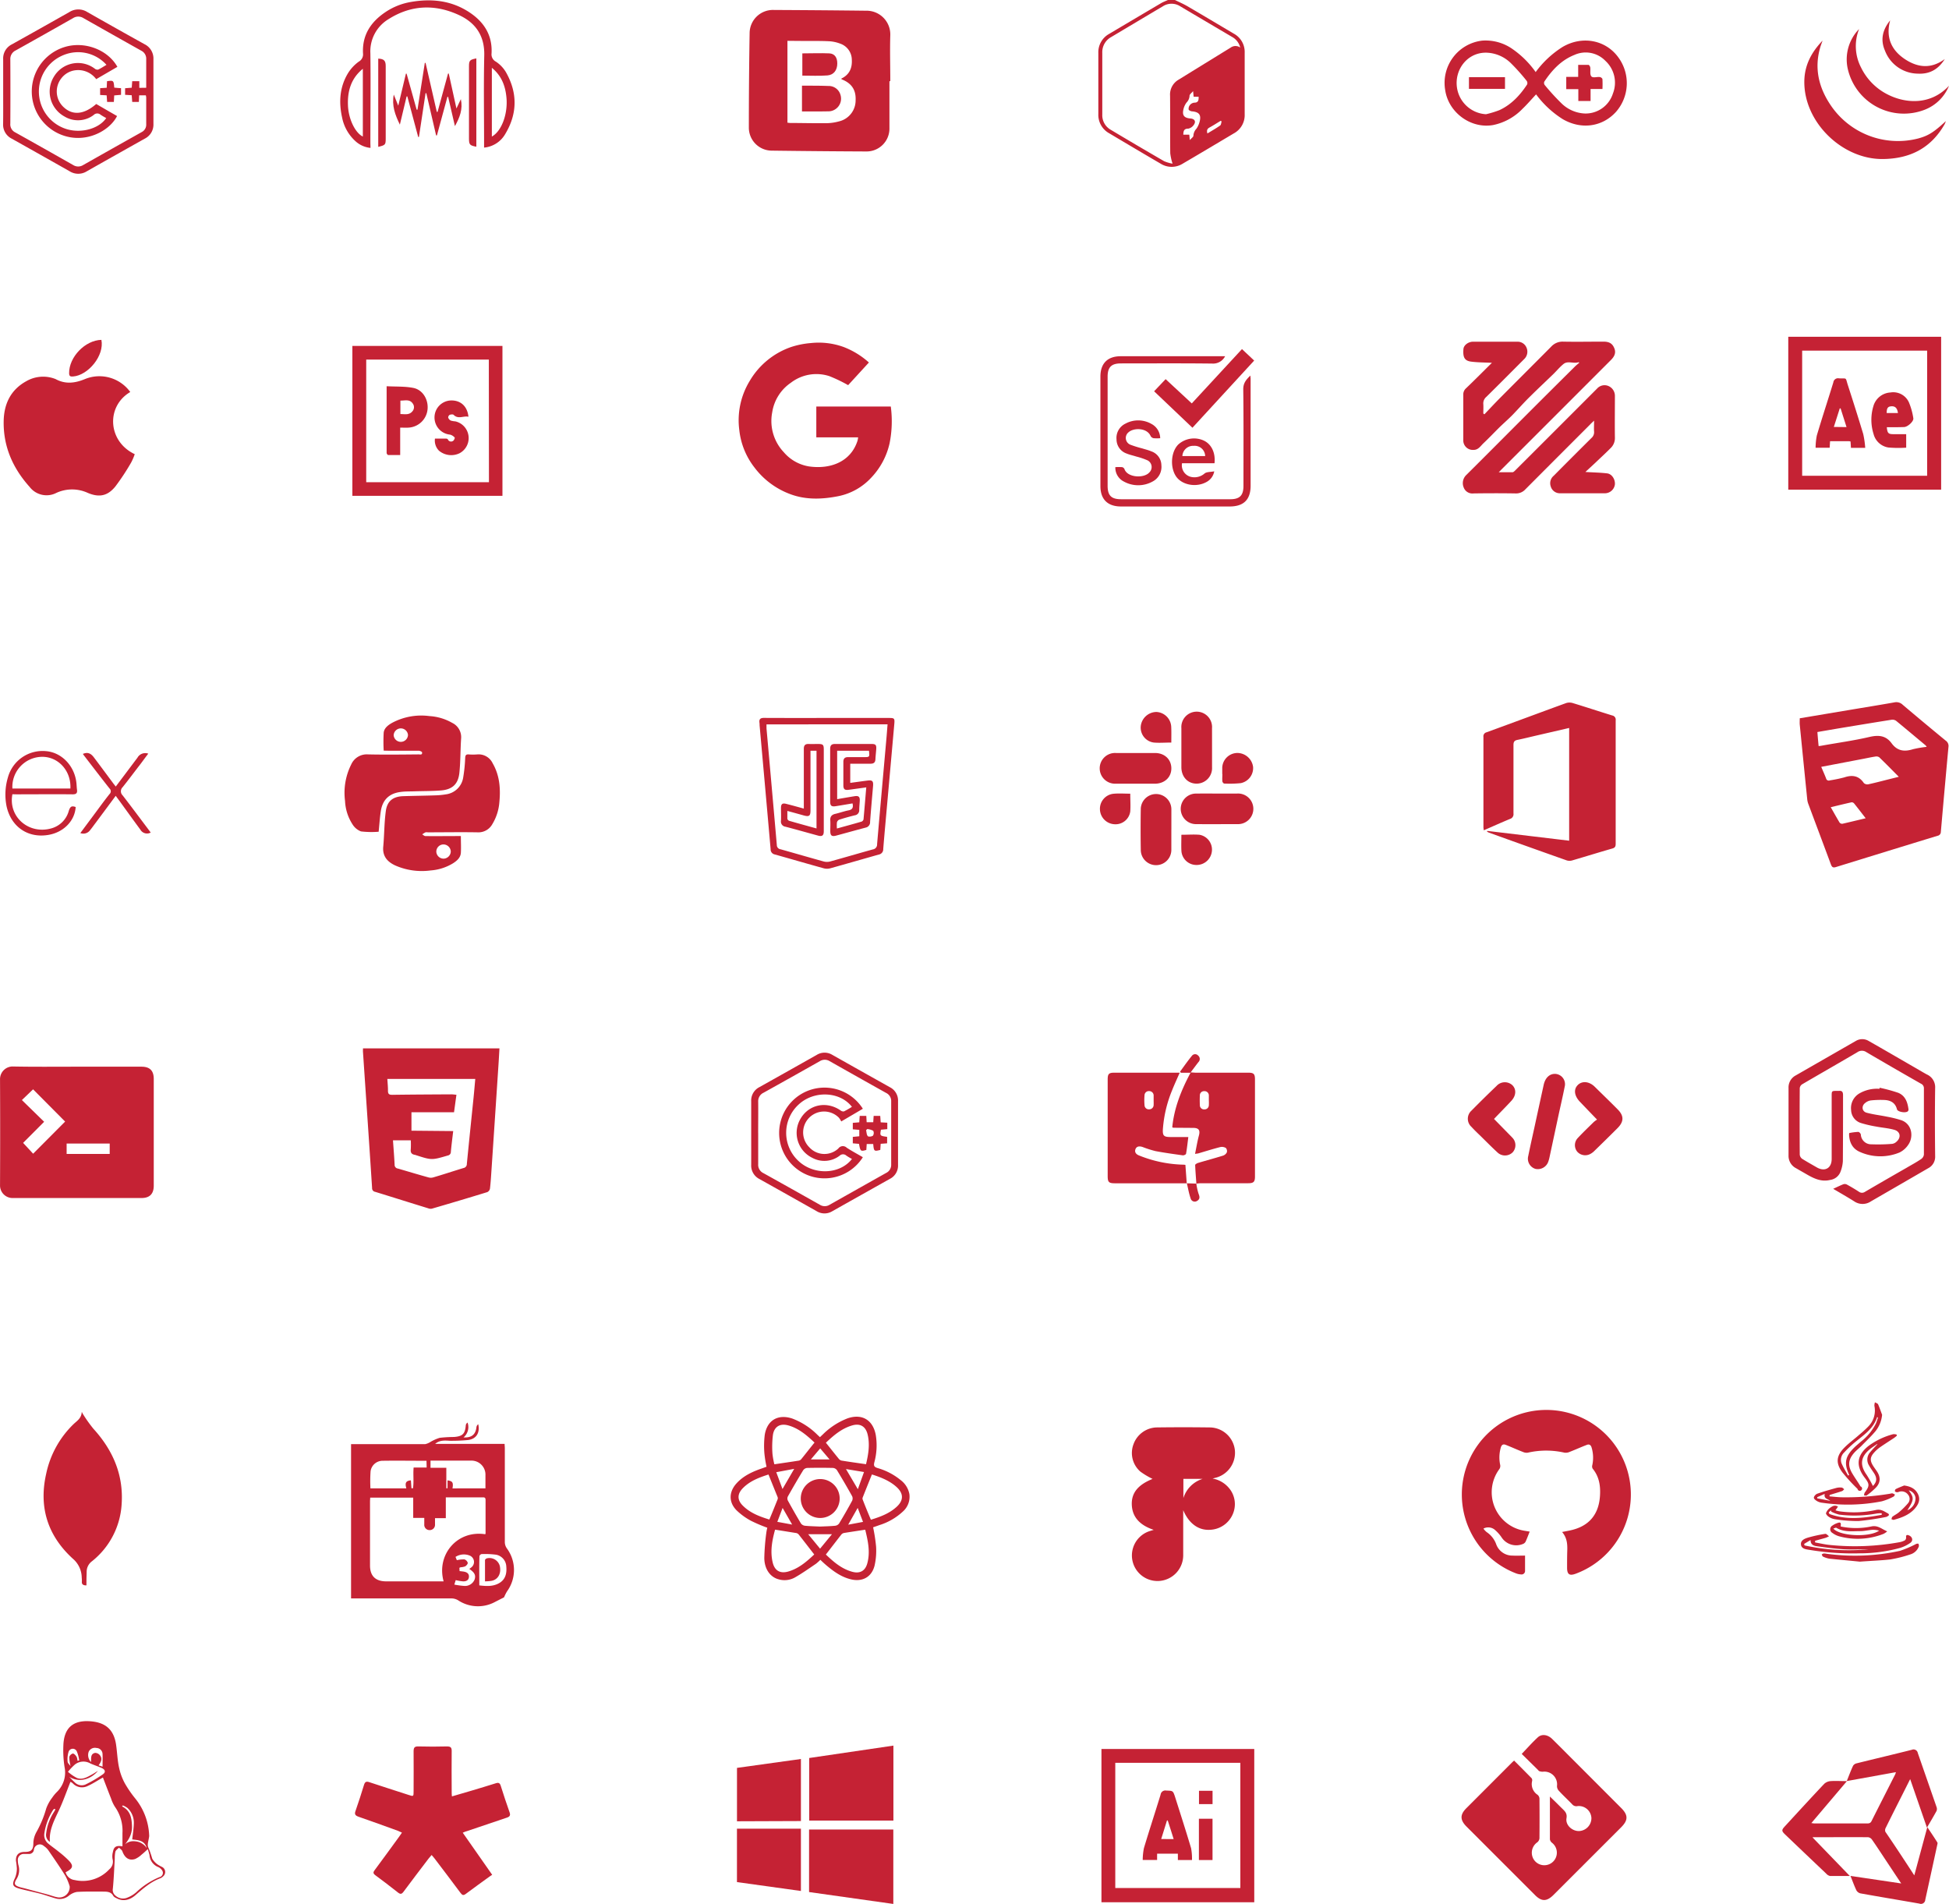 <svg id="Layer_1" data-name="Layer 1" xmlns="http://www.w3.org/2000/svg" viewBox="0 0 656.99 641.72"><defs><style>.cls-1{fill:#c52234;}</style></defs><g id="java"><path class="cls-1" d="M428.49,27.64c1.39.69,2.83,1.3,4.17,2.08,5.25,3.06,10.46,6.18,15.69,9.27A7,7,0,0,1,452,45.44q0,10.35,0,20.71a7,7,0,0,1-3.66,6.45c-5.74,3.41-11.47,6.84-17.24,10.21a7,7,0,0,1-7.42,0c-5.81-3.38-11.59-6.83-17.37-10.26a7.07,7.07,0,0,1-3.64-6.47V45.53a7.06,7.06,0,0,1,3.65-6.47q8.73-5.18,17.48-10.34c.73-.43,1.55-.72,2.33-1.08Zm22,16A5.56,5.56,0,0,0,448,40.23Q439.11,35,430.25,29.75a5.38,5.38,0,0,0-5.81,0Q415.7,34.94,407,40.13a5.78,5.78,0,0,0-3,5.27q0,10.43,0,20.85a5.63,5.63,0,0,0,2.83,5.12q8.94,5.35,18,10.59a12.26,12.26,0,0,0,2.86.84,17.71,17.71,0,0,1-.78-3.49c-.07-6.48,0-13-.06-19.42a5.77,5.77,0,0,1,2.92-5.42q8.76-5.41,17.53-10.8A2.75,2.75,0,0,1,450.52,43.68Zm-19.21,29.4h2.05l.17,1.81c.57-.64,1.24-1.07,1.21-1.45a3.72,3.72,0,0,1,1.05-2.4,7.63,7.63,0,0,0,1.08-2.46c.53-2.2-.22-3.12-2.48-3.36-.46,0-1.18-.33-1.25-.63a2,2,0,0,1,.43-1.51,2.16,2.16,0,0,1,1.42-.79c1.49,0,1.53-.89,1.52-2h-1.68l-.19-1.9c-.57.69-1.2,1.12-1.19,1.54a3.45,3.45,0,0,1-1,2.29,6,6,0,0,0-1.07,2.33c-.46,2,.24,2.89,2.33,3.06,1.45.11,2,1,1.16,2.17A3,3,0,0,1,433,71C431.51,71,431.34,71.78,431.31,73.08Zm8.14-.41c1.5-.91,2.95-1.73,4.31-2.69.33-.23.34-.91.5-1.38l-.31-.2c-1.29.77-2.55,1.59-3.86,2.3C439.26,71.14,439.18,71.73,439.45,72.67Z" transform="translate(-32.43 -27.64)"/><path class="cls-1" d="M58.46,387.17H80.08c2.85,0,4.17,1.31,4.18,4.13v35.95c0,2.8-1.37,4.19-4.16,4.19-14.46,0-28.92,0-43.38,0a4.23,4.23,0,0,1-4.28-4.33q.09-17.91,0-35.82a4.26,4.26,0,0,1,4.15-4.19C43.87,387.25,51.16,387.17,58.46,387.17ZM39.81,398.42l7.5,7.32-7.09,7.11,3.38,3.65,10.78-10.83L43.58,394.8Zm15.08,18.15H69.41v-3.49H54.89Z" transform="translate(-32.43 -27.64)"/><path class="cls-1" d="M564.61,149.73l-.59.12c-1.51.26-3.21-.61-4.55.48s-2.25,2.25-3.39,3.36c-2.6,2.52-5.26,5-7.83,7.55-2.06,2-4,4.23-6,6.29-1.56,1.58-3.23,3-4.82,4.59s-3.25,3.33-4.94,4.92c-1,.94-1.73,2.29-3.42,2.24a3.2,3.2,0,0,1-3.38-3.35c0-5.08,0-10.16,0-15.24a2.75,2.75,0,0,1,.91-2.16c3-2.86,5.87-5.77,8.74-8.6-2.4-.12-4.73-.11-7-.4s-2.82-1.52-2.6-4.24c.1-1.31,1.64-2.48,3.28-2.48,5,0,10,0,15,0a3.23,3.23,0,0,1,3,2.05,3.41,3.41,0,0,1-.68,3.69c-4.29,4.3-8.57,8.62-12.9,12.88a2.84,2.84,0,0,0-1,2.39c.07,1.06,0,2.13,0,3.2l.37.26c1.75-1.83,3.47-3.69,5.26-5.49,5.75-5.79,11.54-11.55,17.29-17.35a5.19,5.19,0,0,1,4-1.65c4.52.09,9,0,13.55,0,2,0,3.08.62,3.74,2.35.58,1.54-.11,2.76-1.18,3.83l-17.4,17.41-19.44,19.43c-.27.27-.51.55-1,1,1.72,0,3.18,0,4.63,0,.32,0,.67-.35.93-.61q13.83-13.8,27.64-27.63a3.36,3.36,0,0,1,3.65-.88,3.59,3.59,0,0,1,2.32,3.37c0,4.69-.07,9.38,0,14.07a4.65,4.65,0,0,1-1.46,3.56c-1.63,1.65-3.34,3.21-5,4.8-1.15,1.08-2.32,2.15-3.49,3.23,2.63.16,5,.2,7.32.47,1.63.19,2.79,2.05,2.62,3.78a3.42,3.42,0,0,1-3.25,2.93c-5.08,0-10.17,0-15.25,0a3.18,3.18,0,0,1-3.11-2.28,3.27,3.27,0,0,1,1-3.63q6.33-6.39,12.71-12.72a2.53,2.53,0,0,0,.89-2.15c-.08-1.11,0-2.24,0-3.7-.58.56-1,.92-1.34,1.3q-10.92,10.92-21.82,21.85a4.19,4.19,0,0,1-3.31,1.38c-4.73-.08-9.47-.07-14.2,0a3.11,3.11,0,0,1-3.28-2,3.79,3.79,0,0,1,.76-4.1c6.59-6.54,13.14-13.14,19.71-19.71q8.47-8.48,17-16.93c.47-.47,1-.88,1.5-1.32Z" transform="translate(-32.43 -27.64)"/><path class="cls-1" d="M639.11,269.74,655.45,267c5.18-.87,10.36-1.7,15.54-2.62a3.07,3.07,0,0,1,2.81.79q7.2,6.1,14.51,12.1a2.16,2.16,0,0,1,.93,2.09q-1.32,14.34-2.57,28.68a1.33,1.33,0,0,1-1.14,1.31q-17.12,5.24-34.22,10.53c-1,.32-1.36,0-1.69-.86-2.52-6.8-5.08-13.59-7.61-20.38a6.06,6.06,0,0,1-.37-1.51q-1.27-12.57-2.52-25.15C639.05,271.27,639.11,270.54,639.11,269.74Zm6.36,9.37c.41-.05.62-.06.82-.1,5.48-1,11-1.73,16.4-3,3.06-.69,5.48-.45,7.39,2.16s4.29,2.9,7.17,2a37.32,37.32,0,0,1,4.64-.8,3.69,3.69,0,0,0-.34-.49c-3.34-2.78-6.66-5.58-10-8.32a2.19,2.19,0,0,0-1.52-.32c-5.57.88-11.14,1.8-16.71,2.72-2.72.45-5.45.93-8.26,1.41C645.18,276,645.31,277.5,645.47,279.11Zm.88,7c.6,1.42,1.15,2.63,1.63,3.88a.93.93,0,0,0,1.27.68,48.31,48.31,0,0,0,4.84-1c2.72-.92,4.92-.61,6.63,1.9a1.74,1.74,0,0,0,1.53.41c2.38-.51,4.72-1.14,7.08-1.73l3.17-.79c-2.31-2.32-4.43-4.49-6.61-6.59a1.79,1.79,0,0,0-1.3-.23c-1.28.19-2.56.47-3.83.72Zm15,17.35c-1.39-1.8-2.63-3.41-3.9-5a1.13,1.13,0,0,0-.84-.41c-2.32.51-4.61,1.08-7.06,1.66,1.07,1.85,2,3.55,3,5.2a1.11,1.11,0,0,0,.94.38C656.1,304.7,658.62,304.08,661.4,303.42Z" transform="translate(-32.43 -27.64)"/><path class="cls-1" d="M154.79,381h46c-.12,2.1-.22,4-.35,5.88q-1.16,17.6-2.34,35.19c-.14,2.07-.26,4.15-.51,6.22a1.64,1.64,0,0,1-.91,1.16q-9.31,2.86-18.69,5.58a2.28,2.28,0,0,1-1.25-.14c-6-1.84-11.92-3.72-17.88-5.55a1.21,1.21,0,0,1-1-1.27q-.86-13.3-1.77-26.62-.65-9.6-1.3-19.21C154.76,381.84,154.79,381.42,154.79,381Zm30.41,27.87c-.29,2.48-.59,4.75-.79,7a1.21,1.21,0,0,1-1,1.23c-5.46,1.6-5.45,1.61-10.88-.15a1.17,1.17,0,0,0-.25-.07c-1.1-.17-1.52-.76-1.38-1.9a27.17,27.17,0,0,0,0-3h-6c.19,2.79.42,5.5.55,8.22a1.24,1.24,0,0,0,1.1,1.3c3.46,1,6.9,2.05,10.36,3a2.87,2.87,0,0,0,1.51,0c3.45-1,6.87-2.15,10.31-3.19a1.34,1.34,0,0,0,1.07-1.38c.73-7.46,1.51-14.93,2.27-22.39.2-2,.37-4,.57-6.24H163c.08,1.36.23,2.7.21,4,0,1.09.41,1.36,1.46,1.35,6.64-.1,13.29-.12,19.93-.16.53,0,1.07.09,1.69.15-.28,2-.53,3.83-.81,5.88H171.13v6.22Z" transform="translate(-32.43 -27.64)"/><path class="cls-1" d="M325.33,149.82l-7,7.64a50.21,50.21,0,0,0-6.35-3.05,14.14,14.14,0,0,0-13,2.27,14.72,14.72,0,0,0-6.24,9.91,15.32,15.32,0,0,0,3.91,13.48,14.13,14.13,0,0,0,8.5,4.78c7,1,14-1.4,16.33-8.63a9.2,9.2,0,0,0,.22-1.17H307.6V164.67h25.11a37.73,37.73,0,0,1-.41,12.4,24.59,24.59,0,0,1-6.2,11.58,20.6,20.6,0,0,1-11,6.21c-5.44,1.09-11,1.32-16.31-.68a26.68,26.68,0,0,1-12.06-9,24.84,24.84,0,0,1-5.08-12.51,25.45,25.45,0,0,1,3.51-16.65,26,26,0,0,1,13.95-11.42,28.73,28.73,0,0,1,6.76-1.34,24.63,24.63,0,0,1,10.95,1.34A27.41,27.41,0,0,1,325.33,149.82Z" transform="translate(-32.43 -27.64)"/><path class="cls-1" d="M542.82,621.05c2,2,4,4,5.9,5.94a1.2,1.2,0,0,1,.18.92,4.31,4.31,0,0,0,1.83,4.67,1.82,1.82,0,0,1,.64,1.24q.06,6.72,0,13.42a2,2,0,0,1-.71,1.34,4.26,4.26,0,0,0-.85,6.29,4.23,4.23,0,1,0,5.73-6.16,1.88,1.88,0,0,1-.65-1.13c0-4.68,0-9.37,0-14.42.8.78,1.39,1.35,2,1.94.74.73,1.47,1.48,2.22,2.2.89.87,1.64,1.58,1.37,3.17-.4,2.27,1.85,4.35,4.18,4.33a4.35,4.35,0,0,0,4.22-4.41,4.24,4.24,0,0,0-4.67-4,1.82,1.82,0,0,1-1.81-.61c-1.5-1.57-3.09-3-4.57-4.64a2.26,2.26,0,0,1-.55-1.56,4.28,4.28,0,0,0-4.82-4.77,3.57,3.57,0,0,1-1.19-.22c-.15-.05-.25-.24-.37-.36l-5.51-5.43c1.87-1.95,3.56-3.88,5.44-5.6,1.34-1.22,3.33-.9,4.81.55,2.27,2.22,4.49,4.48,6.74,6.72L578.89,637c2.42,2.42,2.41,4.14,0,6.55l-22.76,22.75c-2.31,2.31-4.06,2.33-6.34,0l-23-23c-2.24-2.24-2.25-4.06,0-6.27L542,621.81C542.23,621.57,542.49,621.35,542.82,621.05Z" transform="translate(-32.43 -27.64)"/><path class="cls-1" d="M559,544c1-.2,1.92-.36,2.79-.55,6.37-1.39,9.7-5.45,10-12,.16-3.24-.37-6.21-2.48-8.79a1.5,1.5,0,0,1-.14-1.15,11.88,11.88,0,0,0-.21-5.92c-.24-.87-.74-1.23-1.49-1-2,.75-3.9,1.63-5.87,2.39a3.27,3.27,0,0,1-1.77.29,27.76,27.76,0,0,0-12.4,0,3,3,0,0,1-1.66-.26c-2-.77-3.89-1.65-5.86-2.41-.84-.32-1.35.09-1.59,1a12.07,12.07,0,0,0-.19,5.79,1.9,1.9,0,0,1-.26,1.38,13.14,13.14,0,0,0,8.67,20.85l1.53.25c-.46,1.15-.87,2.28-1.36,3.36a1.62,1.62,0,0,1-.78.75,5.89,5.89,0,0,1-7.35-2.2,12.72,12.72,0,0,0-2.24-2.5,3.43,3.43,0,0,0-3.86-.42,6.08,6.08,0,0,0,1.09,1.18,8.29,8.29,0,0,1,3.23,4.14,5.79,5.79,0,0,0,5.56,3.78c1.33.07,2.66,0,4.15,0,0,1.65,0,3.37,0,5.1a1.17,1.17,0,0,1-1.36,1.24,5.46,5.46,0,0,1-1.51-.29,28.49,28.49,0,1,1,20.1,0c-2.27.88-3.08.32-3.06-2.08,0-1.87,0-3.73.06-5.6C560.81,548.14,560.7,546,559,544Z" transform="translate(-32.43 -27.64)"/><path class="cls-1" d="M188.42,645.36l9.92,14.18c-.31.21-.6.38-.88.59-2.67,1.94-5.35,3.85-8,5.84-.77.58-1.18.5-1.76-.28-2.92-3.94-5.9-7.83-8.86-11.74-.26-.34-.54-.64-.91-1.08-.4.47-.72.81-1,1.17-2.84,3.74-5.69,7.46-8.48,11.22-.62.83-1.05.9-1.86.26-2.52-2-5.08-3.94-7.66-5.85-.75-.56-.75-1-.22-1.68,2.8-3.76,5.55-7.56,8.31-11.35.27-.37.53-.77.9-1.31-.55-.25-1-.47-1.37-.62-4.41-1.59-8.81-3.2-13.24-4.73-1.14-.39-1.48-.87-1-2.07,1-2.86,1.93-5.76,2.82-8.66.31-1,.73-1.29,1.78-.93,4.36,1.46,8.75,2.83,13.12,4.26,1.82.6,1.82.63,1.82-1.24,0-4.47.05-9,0-13.42,0-1.36.41-1.68,1.7-1.64,3.17.09,6.34.08,9.51,0,1.23,0,1.65.29,1.63,1.58-.07,4.56,0,9.12,0,13.68,0,.47,0,.94.08,1.58l6.83-2c2.66-.8,5.32-1.59,8-2.44.89-.28,1.33-.07,1.62.85q1.42,4.53,3,9c.35,1,0,1.44-.9,1.74q-6.72,2.25-13.44,4.54C189.35,644.93,189,645.12,188.42,645.36Z" transform="translate(-32.43 -27.64)"/><path class="cls-1" d="M533.79,307.7,561.38,311V273l-11.11,2.57c-2.07.48-4.13,1-6.22,1.43-1.11.2-1.45.64-1.44,1.78,0,7.69,0,15.38,0,23.06a1.66,1.66,0,0,1-1.19,1.83c-2.92,1.21-5.81,2.51-8.84,3.83,0-.39-.1-.7-.1-1,0-10.17,0-20.33,0-30.49a1.37,1.37,0,0,1,1-1.53c9-3.27,17.91-6.61,26.88-9.87a3.8,3.8,0,0,1,2.24,0c4.44,1.35,8.85,2.81,13.29,4.18a1.43,1.43,0,0,1,1.17,1.65q0,20.79,0,41.57c0,.9-.18,1.36-1.15,1.63-4.51,1.29-9,2.69-13.48,4a3.22,3.22,0,0,1-1.87,0q-13.14-4.64-26.24-9.37a6.49,6.49,0,0,1-.64-.33Z" transform="translate(-32.43 -27.64)"/><path class="cls-1" d="M431.28,536.65v1.49c0,4.56,0,9.12,0,13.68a8.68,8.68,0,0,1-8,8.68A8.62,8.62,0,0,1,420,543.69l1.34-.41c-4.82-1.6-7.24-4.43-7.39-8.47s2.15-6.74,7-8.7a27.39,27.39,0,0,1-4.1-2.45,8.31,8.31,0,0,1-2.32-9.26,8.55,8.55,0,0,1,7.75-5.64q9-.12,18.1,0a8.6,8.6,0,0,1,8.32,7.71,8.7,8.7,0,0,1-6.3,9.2l-1.23.31a9.38,9.38,0,0,1,6,3.81,8.37,8.37,0,0,1,1.31,6.7,8.73,8.73,0,0,1-8.09,6.77C436.41,543.53,433.19,541.13,431.28,536.65Zm6.56-10.56h-6.5v6.48A9.83,9.83,0,0,1,437.84,526.09Z" transform="translate(-32.43 -27.64)"/><path class="cls-1" d="M677.72,659.74c1.48-5.49,2.88-10.68,4.39-16.26,1.25,1.88,2.35,3.49,3.38,5.15.15.23,0,.67-.07,1-1.32,6.11-2.66,12.22-4,18.33a1.46,1.46,0,0,1-2,1.29c-6.63-1.16-13.26-2.26-19.89-3.45a2.19,2.19,0,0,1-1.32-1c-.7-1.48-1.25-3-2-4.88l17.1,2.54-5.71-8.6c-1.37-2.07-2.72-4.14-4.14-6.17a1.94,1.94,0,0,0-1.29-.81c-6.17-.05-12.34,0-18.51,0a.87.87,0,0,0-.24.06l12.56,13c-2.32,0-4.51,0-6.69,0a2.43,2.43,0,0,1-1.28-.81q-6.95-6.59-13.87-13.21c-1.17-1.12-1.18-1.49-.07-2.69,4.41-4.8,8.81-9.6,13.28-14.34a3.54,3.54,0,0,1,2.12-.92c1.71-.13,3.44,0,5.54,0l-12,14.16c.46,0,.74.11,1,.11,5.91,0,11.82,0,17.73,0,.69,0,1.2-.06,1.57-.8,2.65-5.28,5.34-10.53,8-15.8a4.66,4.66,0,0,0,.21-.69l-16.56,3c.77-1.91,1.38-3.57,2.13-5.16a1.92,1.92,0,0,1,1.22-.82c6.19-1.54,12.4-3,18.59-4.56a1.45,1.45,0,0,1,2,1.08q3.16,9.1,6.32,18.2a1.85,1.85,0,0,1,0,1.35c-1,1.79-2,3.52-3.24,5.59-1.91-5.54-3.73-10.78-5.65-16.34l-2.73,5.43c-1.86,3.68-3.72,7.36-5.54,11.06a1.57,1.57,0,0,0-.08,1.28C671.21,649.77,674.37,654.6,677.72,659.74Z" transform="translate(-32.43 -27.64)"/><path class="cls-1" d="M61.57,562c-1,0-1.65-.26-1.54-1.34a9.42,9.42,0,0,0-.05-1.3,8.49,8.49,0,0,0-3-6.36c-8.44-7.71-11.53-17.28-9-28.54a32.59,32.59,0,0,1,9.28-16.85c1.15-1.09,2.63-1.93,2.73-4.09.3.53.44.82.62,1.08a46.21,46.21,0,0,0,3.32,4.62c6.58,7.23,10.2,15.58,9.5,25.47a26.57,26.57,0,0,1-10,19.18,4.39,4.39,0,0,0-1.79,3.56c0,.79-.05,1.57-.06,2.35S61.57,561.2,61.57,562Z" transform="translate(-32.43 -27.64)"/><path class="cls-1" d="M187.78,309.42c0,2.06.11,3.88,0,5.69-.13,1.65-1.34,2.67-2.65,3.51a16.74,16.74,0,0,1-7.5,2.4,22.25,22.25,0,0,1-12-1.69c-2.71-1.27-4.34-3.18-4-6.43.36-4,.32-8,.86-11.91.47-3.42,2.46-4.89,5.93-5s7.12-.15,10.68-.27a25.78,25.78,0,0,0,3.62-.34,6.75,6.75,0,0,0,5.85-5.69,51.47,51.47,0,0,0,.67-6.58c.05-.88.25-1.26,1.19-1.19a18.21,18.21,0,0,0,2.86,0,5.24,5.24,0,0,1,5.22,3c2.34,4.05,2.69,8.47,2.26,13a16.71,16.71,0,0,1-2.38,7.5,5.35,5.35,0,0,1-4.95,2.76c-5.6-.1-11.2,0-16.81,0a2,2,0,0,0-.77,0,8.36,8.36,0,0,0-1.1.68c.36.21.71.58,1.07.58,3.17.05,6.34,0,9.51,0Zm-3.4,5.18a2.48,2.48,0,0,0-2.46-2.34,2.42,2.42,0,0,0-2.41,2.51,2.46,2.46,0,0,0,2.51,2.28A2.49,2.49,0,0,0,184.38,314.6Z" transform="translate(-32.43 -27.64)"/><path class="cls-1" d="M161.77,280.64a55.34,55.34,0,0,1,0-6.06c.18-1.55,1.47-2.52,2.77-3.27A20.86,20.86,0,0,1,177.2,269a17.45,17.45,0,0,1,7.67,2.29,5.33,5.33,0,0,1,3,5.22c-.26,3.84-.19,7.72-.58,11.55s-2.31,5.66-6.16,6c-3,.24-6.07.2-9.11.3-1.52.05-3.05,0-4.55.21-3.86.49-6.09,2.65-6.68,6.51-.34,2.27-.48,4.56-.72,6.9a30.35,30.35,0,0,1-5.95-.11,5.79,5.79,0,0,1-2.89-2.43,15.75,15.75,0,0,1-2.49-7.85,21.27,21.27,0,0,1,2.08-12.28,5.73,5.73,0,0,1,5.64-3.4c5.69.13,11.38.05,17.07,0,.49,0,1.31.28,1.17-.67,0-.25-.75-.56-1.16-.57-3.43,0-6.86,0-10.29,0Zm8.19-5.26a2.42,2.42,0,0,0-4.83.07,2.42,2.42,0,0,0,4.83-.07Z" transform="translate(-32.43 -27.64)"/><path class="cls-1" d="M635.24,192.68V141.15h51.53v51.53Zm4.68-46.86V188h42.13V145.82Z" transform="translate(-32.43 -27.64)"/><path class="cls-1" d="M435.72,426.62c-.15-2.1-.33-4.21-.41-6.31,0-.23.62-.6,1-.71,2.78-.83,5.59-1.58,8.36-2.44a2.25,2.25,0,0,0,1.31-1.1,1.59,1.59,0,0,0-.32-1.49,2.62,2.62,0,0,0-1.88-.31c-2.47.63-4.91,1.4-7.37,2.12-.24.07-.5.08-1.14.18.45-2.18.77-4.21,1.3-6.18.47-1.74,0-2.56-1.86-2.58l-6.76-.05c-.08,0-.16-.07-.36-.16.63-6.49,3-12.45,6.16-18.37H430.5l-.28-.38c1.31-1.79,2.58-3.62,4-5.35a1.35,1.35,0,0,1,2.09-.07,1.47,1.47,0,0,1,.1,2.2c-.84,1.08-1.65,2.18-2.64,3.49.79,0,1.25.08,1.7.08h17.71c1.88,0,2.29.42,2.29,2.3v32.68c0,1.83-.46,2.28-2.32,2.28h-16a13,13,0,0,0-1.4.14Zm4.2-28.05c0-.56,0-1.13,0-1.69a1.43,1.43,0,0,0-1.51-1.46,1.4,1.4,0,0,0-1.52,1.44c-.05,1.08-.05,2.17,0,3.24a1.4,1.4,0,0,0,1.5,1.46,1.43,1.43,0,0,0,1.53-1.44A13.34,13.34,0,0,0,439.92,398.57Z" transform="translate(-32.43 -27.64)"/><path class="cls-1" d="M432.51,426.47l-24.23,0c-2.06,0-2.46-.38-2.46-2.4V391.48c0-1.89.4-2.29,2.28-2.29h22c-.9,2.08-1.8,4-2.59,6a42.2,42.2,0,0,0-3.08,13c-.14,2.24.3,2.68,2.54,2.69H433c-.25,2-.44,3.8-.76,5.62,0,.25-.73.59-1.08.55-3.08-.43-6.17-.85-9.23-1.43a35.82,35.82,0,0,1-4.34-1.38c-1.23-.41-2.07-.16-2.41.75s.1,1.69,1.31,2.14a42.44,42.44,0,0,0,15,3.07,3.88,3.88,0,0,1,.53.07c.15,2.09.3,4.15.45,6.21Zm-11.2-28c0-.51,0-1,0-1.55a1.47,1.47,0,0,0-1.48-1.52,1.44,1.44,0,0,0-1.59,1.39,19,19,0,0,0,0,3.37,1.43,1.43,0,0,0,1.59,1.38,1.47,1.47,0,0,0,1.48-1.51C421.34,399.54,421.31,399,421.31,398.49Z" transform="translate(-32.43 -27.64)"/><path class="cls-1" d="M82.72,646.37v.13c-.13,1.33-.79,2.94-.26,3.91a30.21,30.21,0,0,1,1.29,3.7,6.33,6.33,0,0,0,1.88,2,13.84,13.84,0,0,0,1.47.81,1.91,1.91,0,0,1,.26,3.2,2.47,2.47,0,0,1-.86.58c-3.25,1.2-5.79,3.43-8.35,5.66-2.16,1.89-4.44,2.22-6.58,1a2.13,2.13,0,0,1-.93-.68c-.75-1.39-2-1.46-3.36-1.47-3,0-6-.07-8.94.11a5.9,5.9,0,0,0-2.74,1.31,4.85,4.85,0,0,1-4.29.91c-1.75-.48-3.46-1.13-5.22-1.6-2.34-.62-4.73-1.09-7.07-1.72s-2.64-1.36-1.54-3.6a8.58,8.58,0,0,0,.64-3.2,23,23,0,0,0-.31-2.58c-.1-1.95.91-3,2.87-3,2.4,0,3-.75,3-3.2a8.2,8.2,0,0,1,1-3.44,36.32,36.32,0,0,0,3.33-8,13.63,13.63,0,0,1,2-3.63,12.69,12.69,0,0,1,1.66-2,9.13,9.13,0,0,0,2.52-8.35,36.79,36.79,0,0,1-.4-7.27c.22-6.61,4-8.74,9.81-8.08,4.88.56,7.37,3.22,8,8.11.35,2.53.43,5.11,1,7.6a19.31,19.31,0,0,0,2,5.29A38.09,38.09,0,0,0,78,633.8,21.14,21.14,0,0,1,82.72,646.37ZM54.55,658.69a3.56,3.56,0,0,0,3.06,2.62,12.19,12.19,0,0,0,11.66-3.61,3.34,3.34,0,0,0,1.1-3.48,5.39,5.39,0,0,1,.11-2.32c.33-1.81,1.08-2.3,3.23-1.95,0-1.51,0-3,0-4.43a13.94,13.94,0,0,0-2.51-8.85,12.19,12.19,0,0,1-1.32-2.8c-.95-2.39-1.86-4.79-2.75-7.11-1.84,1-3.39,2.08-5.07,2.81a4.26,4.26,0,0,1-5.15-.9,3.1,3.1,0,0,0-.74-.45c-1.29,3.24-2.41,6.42-3.82,9.47-1.59,3.42-3.44,6.72-3.1,10.76A2.75,2.75,0,0,1,48,645.56a16.85,16.85,0,0,1,2.66-7.26c.16-.26.31-.54.47-.83-.21-.08-.32-.16-.36-.14a1,1,0,0,0-.4.3,20.09,20.09,0,0,0-3,8A3.72,3.72,0,0,0,48.66,649c1.2,1,2.49,1.88,3.69,2.87a32.48,32.48,0,0,1,3.39,3c1.47,1.6,1.25,2.47-.68,3.54Zm1.37,4.74a19.19,19.19,0,0,0-1.43-3.49c-1.81-2.94-3.79-5.79-5.75-8.64a5.8,5.8,0,0,0-1.49-1.43,2,2,0,0,0-3.39,1.26,1.59,1.59,0,0,1-1.73,1.38c-.56,0-1.13,0-1.69,0a2,2,0,0,0-2,2.22,6.2,6.2,0,0,0,.2,1.54A5.79,5.79,0,0,1,38,661c-1,1.59-.67,2.15,1.14,2.71.49.15,1,.25,1.51.38l7.89,2.11c1.12.31,2.22.75,3.36.95A3.51,3.51,0,0,0,55.92,663.43Zm26.35-12.54c-.83.74-1.42,1.32-2.08,1.83a7.93,7.93,0,0,1-2.21,1.5c-2,.66-3.5-.35-4.31-2.62-.18-.48-.75-.81-1.13-1.21-.42.43-1,.79-1.2,1.3a10.31,10.31,0,0,0-.22,2.44c-.2,3.37-.32,6.74-.65,10.09a2.43,2.43,0,0,0,.91,2.36,3.76,3.76,0,0,0,3.67.78,10.39,10.39,0,0,0,3.31-1.93,25.66,25.66,0,0,1,7.79-5.09,1.47,1.47,0,0,0,1-2.17,3,3,0,0,0-1.42-1.25,4.66,4.66,0,0,1-2.9-4C82.72,652.35,82.51,651.79,82.27,650.89Zm-26.5-24.38c.63.64,1.23,1.32,1.9,1.91a3.24,3.24,0,0,0,3.52.72,42.65,42.65,0,0,0,5.91-3.46c1-.69.84-1.55-.3-2.09s-2.67-1-4-1.62a4.65,4.65,0,0,0-5.14.42,20.67,20.67,0,0,0-2.32,2.44,14.92,14.92,0,0,0,3,2.07c1.82.72,3.45-.25,5-1.11.72-.39,1.4-.85,2.1-1.28C63.45,627,59.48,628.81,55.77,626.51ZM77,647.63c.2-1.85.49-3.55.54-5.26A6.76,6.76,0,0,0,75.37,637a7.29,7.29,0,0,0-1.53-.84l-.26.33c2.83,1.42,3.25,3.93,3.34,6.7s-1.29,5-3.17,7A4.35,4.35,0,0,1,78,648.26a5.09,5.09,0,0,1,3.88,2.26C81.17,647.9,78.94,647.86,77,647.63ZM67,623.1c0-1.56.06-2.89,0-4.2a2.09,2.09,0,0,0-2.07-2.1,2.3,2.3,0,0,0-2.6,1.27,3.37,3.37,0,0,0,.77,3.47c.12-1.24-.26-2.76,1.4-3.09a2.14,2.14,0,0,1,1.6.79c.8,1,.59,2.07-.44,3.41Zm-8.47-2,.6-.09a12,12,0,0,0-.81-3.07,1.49,1.49,0,0,0-2.81.28,8.44,8.44,0,0,0-.29,3.17c0,.49.61,1,1,1.55a14.09,14.09,0,0,1-.44-3.1A1.76,1.76,0,0,1,57,618.67c.4,0,1,.66,1.27,1.15A3.32,3.32,0,0,1,58.54,621.15Z" transform="translate(-32.43 -27.64)"/><path class="cls-1" d="M650.38,428.33c1.37-.62,2.41-1.15,3.49-1.56a1.57,1.57,0,0,1,1.19.16q2.06,1.13,4,2.39a1.73,1.73,0,0,0,2,.05c4.64-2.72,9.3-5.4,14-8.09,1.69-1,3.41-1.91,5-3a2.15,2.15,0,0,0,.9-1.49c0-7.43,0-14.85,0-22.28a1.65,1.65,0,0,0-1-1.61q-9.21-5.25-18.36-10.61a2.64,2.64,0,0,0-3.07,0c-6.2,3.65-12.46,7.21-18.67,10.85a1.77,1.77,0,0,0-.75,1.29q-.08,11.22,0,22.42a2,2,0,0,0,.82,1.38c1.61,1,3.29,1.94,4.94,2.89,2.73,1.56,5,.25,5-2.85V397.15c0-1.82,0-1.82,1.77-1.82.22,0,.44,0,.65,0,1.1-.13,1.41.37,1.41,1.44,0,7.42,0,14.85-.06,22.28a11.79,11.79,0,0,1-.88,3.74,4.35,4.35,0,0,1-3.4,2.55c-3.05.75-5.6-.54-8.11-2-1.13-.66-2.27-1.29-3.39-1.95a4.65,4.65,0,0,1-2.53-4.24q0-11.41,0-22.81a4.55,4.55,0,0,1,2.38-4.2Q647.9,384.29,658,378.5a4.2,4.2,0,0,1,4.35,0c5,2.84,9.92,5.71,14.88,8.57,1.58.9,3.14,1.85,4.73,2.72a4.69,4.69,0,0,1,2.79,4.56c-.11,7.64-.09,15.29,0,22.94a4.34,4.34,0,0,1-2.39,4.13q-9.61,5.58-19.25,11.14a5,5,0,0,1-5.64,0C655.2,431.13,652.88,429.81,650.38,428.33Z" transform="translate(-32.43 -27.64)"/><path class="cls-1" d="M333.59,616v25.27H305.21V620.18Z" transform="translate(-32.43 -27.64)"/><path class="cls-1" d="M305.16,665.36V644.28h28.4v25.09Z" transform="translate(-32.43 -27.64)"/><path class="cls-1" d="M280.86,641.51v-18l21.55-3v20.92Z" transform="translate(-32.43 -27.64)"/><path class="cls-1" d="M280.85,644h21.56v21l-21.56-3Z" transform="translate(-32.43 -27.64)"/><path class="cls-1" d="M285.65,409.51c0-3.56,0-7.12,0-10.68a5.05,5.05,0,0,1,2.79-4.78q9.65-5.4,19.28-10.84a5,5,0,0,1,5.32,0q9.69,5.46,19.4,10.9a5,5,0,0,1,2.71,4.69q0,10.74,0,21.49a5,5,0,0,1-2.73,4.68q-9.71,5.44-19.4,10.9a5.05,5.05,0,0,1-5.31,0q-9.63-5.44-19.29-10.84a5.09,5.09,0,0,1-2.77-4.79C285.67,416.63,285.65,413.07,285.65,409.51Zm2.36.06c0,3.48,0,6.95,0,10.43a3.1,3.1,0,0,0,1.77,3.05q9.5,5.29,19,10.65a3.09,3.09,0,0,0,3.32,0q9.52-5.37,19.06-10.73a3,3,0,0,0,1.68-2.84q0-10.62,0-21.24a3,3,0,0,0-1.66-2.85q-9.56-5.34-19.07-10.73a3.13,3.13,0,0,0-3.32,0q-9.47,5.35-19,10.65a3.13,3.13,0,0,0-1.78,3C288.05,402.53,288,406.05,288,409.57Z" transform="translate(-32.43 -27.64)"/><path class="cls-1" d="M311.23,269.63h20.71c2,0,2.13.07,1.94,2.16q-1.25,14.07-2.51,28.15c-.41,4.63-.84,9.25-1.21,13.88a1.79,1.79,0,0,1-1.46,1.84c-5.48,1.54-10.93,3.13-16.41,4.65a4.31,4.31,0,0,1-2.17,0c-5.53-1.53-11-3.13-16.54-4.68a1.72,1.72,0,0,1-1.38-1.76q-1.84-20.89-3.72-41.78c0-.3,0-.6-.05-.91-.15-1.19.37-1.58,1.56-1.57C297.07,269.65,304.15,269.63,311.23,269.63Zm-20.42,2.16c0,.5,0,.93,0,1.35q1.76,19.65,3.48,39.3a1.44,1.44,0,0,0,1.3,1.46c4.84,1.36,9.67,2.77,14.52,4.11a4.31,4.31,0,0,0,2.14,0c4.81-1.33,9.59-2.74,14.4-4.07a1.66,1.66,0,0,0,1.44-1.76c1-11.63,2.05-23.26,3.08-34.89.17-1.83.3-3.67.45-5.51Z" transform="translate(-32.43 -27.64)"/><path class="cls-1" d="M666,394.26a53.15,53.15,0,0,1,6.33,1.72c2.38,1,3.14,3.2,3.44,5.59a.86.86,0,0,1-.19.59c-.61.73-3.46.29-3.7-.63-.55-2.17-2.09-3-4.1-3.13a30.68,30.68,0,0,0-4.79.15,3.86,3.86,0,0,0-1.85.87c-1.29,1-1.08,2.83.5,3.26,2.25.61,4.6.87,6.88,1.34a38.94,38.94,0,0,1,4.79,1.18c3.65,1.25,4.24,5.56,2.43,8.21a7.54,7.54,0,0,1-3,2.68,16.88,16.88,0,0,1-13.42-.22c-2.43-1.07-3.46-3.16-3.58-5.74,0-.21,0-.59.1-.6a18.86,18.86,0,0,1,3-.38c.3,0,.82.55.86.89a3.47,3.47,0,0,0,3.58,3.29,58.09,58.09,0,0,0,7-.15,2.7,2.7,0,0,0,1.47-.75c1.62-1.44,1.27-3.43-.82-4s-4-.68-6-1.07a39.33,39.33,0,0,1-5.18-1.2,4.71,4.71,0,0,1-3.33-4.39,5.72,5.72,0,0,1,2.83-5.61,11.86,11.86,0,0,1,6.76-1.53Z" transform="translate(-32.43 -27.64)"/><path class="cls-1" d="M556.57,389.59a3.48,3.48,0,0,1,3.3,4.34c-.66,3.32-1.43,6.62-2.15,9.93l-3,14a10.44,10.44,0,0,1-.4,1.38,3.74,3.74,0,0,1-4.28,2.38,3.57,3.57,0,0,1-2.46-4.31c.65-3.19,1.36-6.36,2.06-9.54q1.56-7.2,3.13-14.38C553.27,391,554.67,389.6,556.57,389.59Z" transform="translate(-32.43 -27.64)"/><path class="cls-1" d="M536.05,404.78l5.3,5.41c.27.28.56.55.81.84a3.6,3.6,0,0,1,.18,5,3.67,3.67,0,0,1-5.17,0c-2-1.84-3.93-3.81-5.88-5.72-1-.95-1.94-1.87-2.85-2.86a3.67,3.67,0,0,1,0-5.46q4.15-4.21,8.44-8.31a3.76,3.76,0,0,1,5.37-.26c1.41,1.43,1.25,3.57-.43,5.34C540,400.73,538,402.73,536.05,404.78Z" transform="translate(-32.43 -27.64)"/><path class="cls-1" d="M570.78,405c-2.09-2.15-3.91-4.06-5.77-6s-2.21-4.13-.75-5.62,3.86-1.3,5.76.57c2.56,2.53,5.14,5,7.69,7.59,2.17,2.16,2.17,4.12,0,6.31-2.6,2.61-5.24,5.19-7.88,7.76a5.59,5.59,0,0,1-1.24.93,3.6,3.6,0,0,1-4.51-.75,3.49,3.49,0,0,1,.18-4.55c1.74-1.87,3.6-3.64,5.42-5.43A9.74,9.74,0,0,1,570.78,405Z" transform="translate(-32.43 -27.64)"/><path class="cls-1" d="M36.61,295.34c-1.46,7.56,5.44,13.59,13,11.54a8.39,8.39,0,0,0,6-5.91c.5-1.55,1-1.79,2.33-1.32-.31,4.8-4.26,8.71-9.55,9.45-6.84,1-12.31-3-13.76-9.77a20.09,20.09,0,0,1,.46-9.63A12.12,12.12,0,0,1,48,280.82c5.27.46,9.59,5,10.19,10.72.08.74.09,1.48.19,2.21.18,1.22-.23,1.64-1.53,1.62-6.29-.07-12.59,0-18.88,0Zm19.55-1.93c.29-6-4.11-10.78-9.66-10.68a10.12,10.12,0,0,0-9.89,10.68Z" transform="translate(-32.43 -27.64)"/><path class="cls-1" d="M59.51,308.42c1.5-2,2.88-3.88,4.28-5.75,1.84-2.47,3.66-5,5.56-7.39a1.26,1.26,0,0,0,0-1.88c-2.91-3.68-5.75-7.41-8.61-11.12-.13-.17-.25-.35-.38-.53,1.49-.64,2.6-.32,3.69,1.13,2.22,2.94,4.41,5.91,6.62,8.87.22.3.47.59.78,1,2.49-3.31,4.92-6.53,7.33-9.75a3,3,0,0,1,3.63-1.34c-1,1.29-1.85,2.49-2.75,3.67-2,2.56-3.88,5.13-5.89,7.63a1.91,1.91,0,0,0,0,2.76c2.94,3.81,5.82,7.68,8.72,11.53.26.34.5.69.75,1a2.58,2.58,0,0,1-3.51-1c-2.3-3.11-4.55-6.25-6.82-9.38-.45-.62-.92-1.23-1.47-2L64.66,305c-.63.83-1.23,1.69-1.89,2.49A2.78,2.78,0,0,1,59.51,308.42Z" transform="translate(-32.43 -27.64)"/><path class="cls-1" d="M445.4,147.71a4.52,4.52,0,0,1-4.35,2.47c-10.25-.12-20.5-.05-30.75-.05-3.24,0-4.5,1.25-4.5,4.48v36.75c0,3.31,1.24,4.55,4.57,4.55h36.75c3.21,0,4.47-1.27,4.47-4.52,0-10.86.07-21.72-.07-32.57,0-2.09,1-3.25,2.41-4.6,0,.49.07.81.07,1.13v36c0,4.7-2.34,7-7.06,7H410.32c-4.52,0-6.95-2.41-6.95-6.89V154.57c0-4.44,2.41-6.86,6.83-6.86q17.07,0,34.14,0Z" transform="translate(-32.43 -27.64)"/><path class="cls-1" d="M434.17,163.61l16.92-18.31,4.11,3.87-20.81,22.64-12.92-12.29,3.88-4.09Z" transform="translate(-32.43 -27.64)"/><path class="cls-1" d="M423.52,175.34a13.29,13.29,0,0,1-2.21,0,1.49,1.49,0,0,1-1-.7c-1.21-2.88-5.75-2.87-7.46-1.3a2.45,2.45,0,0,0,.59,4.18,35.05,35.05,0,0,0,4,1.25c1,.32,2.1.57,3.09,1a5,5,0,0,1,3.39,4.66,5.55,5.55,0,0,1-3,5.53,10,10,0,0,1-9.62,0,5.22,5.22,0,0,1-2.9-4.87,19.44,19.44,0,0,1,2.29,0,1.15,1.15,0,0,1,.78.65c1,2.92,6.57,3.18,8.37,1.16a2.53,2.53,0,0,0-.57-4.09,24.27,24.27,0,0,0-3.8-1.29c-1.07-.35-2.19-.57-3.23-1a5.05,5.05,0,0,1-3.44-4.76,5.34,5.34,0,0,1,3-5.33,9,9,0,0,1,8.75.08A5.51,5.51,0,0,1,423.52,175.34Z" transform="translate(-32.43 -27.64)"/><path class="cls-1" d="M441.83,183.77H430.88A4,4,0,0,0,434,188.4a5.19,5.19,0,0,0,4.48-1.17c.69-.58,2-.47,3.26-.73a5.06,5.06,0,0,1-2.6,3.59c-3.34,1.88-8,1.11-10.1-1.64-2.25-3-2-8.42.59-11a7.92,7.92,0,0,1,8.62-1.3C440.8,177.37,442.21,180.26,441.83,183.77ZM431,181.35h7.68a3.53,3.53,0,0,0-3.83-3.44A3.63,3.63,0,0,0,431,181.35Z" transform="translate(-32.43 -27.64)"/><path class="cls-1" d="M441,279.75c0,2.17,0,4.34,0,6.51a5.22,5.22,0,0,1-5.2,5.51c-3,0-5.13-2.31-5.14-5.54q0-6.57,0-13.15a5.18,5.18,0,1,1,10.33,0C441,275.32,441,277.53,441,279.75Z" transform="translate(-32.43 -27.64)"/><path class="cls-1" d="M415.27,291.78c-2.21,0-4.42,0-6.64,0a5.18,5.18,0,1,1,0-10.34c4.38,0,8.76,0,13.14,0,3.25,0,5.5,2.18,5.51,5.17s-2.26,5.14-5.5,5.18c-1.08,0-2.17,0-3.25,0Z" transform="translate(-32.43 -27.64)"/><path class="cls-1" d="M427.28,307.24c0,2.26,0,4.52,0,6.77a5.15,5.15,0,0,1-10.3.17q-.12-7,0-14.06a5.16,5.16,0,0,1,10.31.23v6.89Z" transform="translate(-32.43 -27.64)"/><path class="cls-1" d="M442.75,295.11c2.21,0,4.43,0,6.64,0a5.16,5.16,0,1,1,.11,10.3c-4.56,0-9.12.05-13.68,0a5.15,5.15,0,1,1,0-10.29C438.14,295.08,440.44,295.11,442.75,295.11Z" transform="translate(-32.43 -27.64)"/><path class="cls-1" d="M444.44,288.54c0-.73,0-1.47,0-2.21a5.15,5.15,0,0,1,5-4.9,5.39,5.39,0,0,1,5.39,4.68,5.17,5.17,0,0,1-4.16,5.49,36.92,36.92,0,0,1-5.57.14c-.22,0-.59-.46-.62-.73-.08-.81,0-1.64,0-2.47Z" transform="translate(-32.43 -27.64)"/><path class="cls-1" d="M427.27,277.92c-2.09,0-4,.16-5.89,0a5.07,5.07,0,0,1-4.41-5.51,5.37,5.37,0,0,1,5.27-4.8,5.25,5.25,0,0,1,5,5C427.32,274.33,427.27,276.06,427.27,277.92Z" transform="translate(-32.43 -27.64)"/><path class="cls-1" d="M430.66,309c2.13,0,4.13-.16,6.09,0a5.07,5.07,0,0,1,4.21,5.41,5.17,5.17,0,0,1-5.22,4.77,5.06,5.06,0,0,1-5.06-4.62C430.58,312.77,430.66,311,430.66,309Z" transform="translate(-32.43 -27.64)"/><path class="cls-1" d="M413.43,295.15c0,2.09.14,4,0,6a5,5,0,0,1-5.33,4.3,5.16,5.16,0,0,1-4.89-5,5.09,5.09,0,0,1,4.55-5.27C409.57,295,411.43,295.15,413.43,295.15Z" transform="translate(-32.43 -27.64)"/><path class="cls-1" d="M646.8,41.33c-.35,1-.67,1.81-.89,2.63-1.9,6.93-.34,13.24,3.57,19.06A27.34,27.34,0,0,0,679,74.32c3.36-.91,5.2-2,9.37-5.87a10.36,10.36,0,0,1-.44,1.08c-4.62,8.09-11.71,11.64-20.9,11.71-13.54.1-26.52-12.31-26.38-26.17C640.71,49.66,643,45.3,646.8,41.33Z" transform="translate(-32.43 -27.64)"/><path class="cls-1" d="M689.42,56.55a14.44,14.44,0,0,1-8,8,19.4,19.4,0,0,1-26.19-14,14.63,14.63,0,0,1,3.88-13.12,15.62,15.62,0,0,0,.63,12.9A19.92,19.92,0,0,0,669,59.61C674.72,62.44,683.16,63.26,689.42,56.55Z" transform="translate(-32.43 -27.64)"/><path class="cls-1" d="M688,47.54c-2.26,3.61-5.25,5.13-9.11,4.92a12,12,0,0,1-11.06-7.76c-1.55-3.56-.9-6.92,1.76-10.2-1.57,5.75.43,10,4.85,13C678.67,50.34,683.24,51.06,688,47.54Z" transform="translate(-32.43 -27.64)"/><path class="cls-1" d="M157.32,77.49a8.76,8.76,0,0,1-5.15-2.34,14.58,14.58,0,0,1-4.43-7.94c-1.15-5.23-.81-10.32,2.06-15a13.75,13.75,0,0,1,3.62-3.83,2.77,2.77,0,0,0,1.38-2.72c-.33-6.18,2.61-10.62,7.56-13.94a21.87,21.87,0,0,1,8.52-3.41c7-1.23,13.7-.52,19.76,3.47,4.94,3.25,7.81,7.72,7.49,13.84a2.77,2.77,0,0,0,1.46,2.8,11,11,0,0,1,3.31,3.42c4,6.94,4,14-.1,20.87a9.2,9.2,0,0,1-7.19,4.68v-1.5c0-9.86-.17-19.72.06-29.57.15-6.61-2.89-11-8.56-13.62-8-3.7-16.05-3.43-23.62,1.34a12.66,12.66,0,0,0-6.21,11.59c.13,10.07,0,20.14,0,30.22Zm40.91-3.82c3.29-1.81,5.47-7.66,4.91-13.27-.38-3.82-1.63-7.23-4.91-9.91ZM154.74,50.82c-4.07,3.32-5.26,7.72-5,12.64.25,4.5,2.49,9,5,10.2Z" transform="translate(-32.43 -27.64)"/><path class="cls-1" d="M179.93,65.36l3.52-12.9.25-.05,2.59,11.8,1.49-3.16c.73,3.41-.38,6.18-2,9.1-.8-3.41-1.54-6.64-2.29-9.87h-.24l-3.54,13-.27,0-3.3-14.22h-.26l-2.23,14.75-.25,0-3.66-13.67h-.25c-.74,3.09-1.48,6.18-2.27,9.51-1.58-3.28-2.78-6.38-2.05-10.13l1.51,3.74c.91-3.84,1.75-7.32,2.58-10.8h.23l3.39,12.14.28,0q1.23-7.87,2.47-15.76h.26l3.78,16.5Z" transform="translate(-32.43 -27.64)"/><path class="cls-1" d="M159.93,77.14V47.4c1.93.09,2.52.68,2.52,2.51V74.24C162.45,76.44,162.36,76.55,159.93,77.14Z" transform="translate(-32.43 -27.64)"/><path class="cls-1" d="M193,77.09c-2.23-.41-2.48-.69-2.48-2.81V50.05c0-2,.24-2.3,2.48-2.72Z" transform="translate(-32.43 -27.64)"/><path class="cls-1" d="M76.34,159.77c-8.22,4.83-7.63,16.63,1.51,20.95a19.18,19.18,0,0,1-1.2,2.8,77,77,0,0,1-5.32,8.07c-2.61,3.23-5.44,3.81-9.31,2.18a12.68,12.68,0,0,0-10.59,0,7.19,7.19,0,0,1-9-2c-5.69-6.33-8.93-13.67-8.76-22.24.11-5.7,2.33-10.48,7.58-13.38a11.34,11.34,0,0,1,9.77-.8l.13.05c3.31,1.8,6.5,1.42,9.94,0A12.84,12.84,0,0,1,76.34,159.77Z" transform="translate(-32.43 -27.64)"/><path class="cls-1" d="M66.61,142.19c1.06,5.33-4.48,11.95-9.51,12.34-.86.07-1.35,0-1.37-1.08C55.66,148,61.11,142.32,66.61,142.19Z" transform="translate(-32.43 -27.64)"/><path class="cls-1" d="M644.3,547.53c1.64.29,3.27.68,4.92.84a84,84,0,0,0,23.48-.92,6.46,6.46,0,0,0,1.84-.63,1.17,1.17,0,0,0,.42-1c-.09-.83.29-.92.91-.69,1.23.46,1.57,1.79.51,2.54a12,12,0,0,1-3.47,1.7,50.93,50.93,0,0,1-13.51,1.82,88.76,88.76,0,0,1-17-1.16c-1.2-.19-2.71-.34-2.88-1.77s1.2-2,2.28-2.34a46.13,46.13,0,0,1,5.91-1.29c.37-.06.85.53,1.27.81a7.49,7.49,0,0,1-1.19.54c-1.17.34-2.35.64-3.53,1Zm18.05,2.3c-2.76,0-5.53.13-8.29,0-3-.18-6-.59-9-1-1.07-.15-2.3-.39-2.3-2.11L640.61,548l.09.52A69.91,69.91,0,0,0,662.35,549.83Z" transform="translate(-32.43 -27.64)"/><path class="cls-1" d="M666.87,504.49a10.32,10.32,0,0,1-2.21,5.51c-1.46,1.76-3.15,3.33-4.77,5-.8.8-1.71,1.49-2.45,2.33-2,2.28-2.18,4.31-.64,6.91.88,1.49,1.91,2.9,2.79,4.39a.77.77,0,1,1-1,.85,62,62,0,0,1-5.09-5.55c-2.33-3.12-2.11-5.57.64-8.35,1.55-1.57,3.36-2.87,5-4.33a40.2,40.2,0,0,0,3-2.73,7.64,7.64,0,0,0,2.13-7.05,3.55,3.55,0,0,1,.19-1.18c.36.22.91.36,1.06.68C666,502.08,666.42,503.3,666.87,504.49ZM655.4,525l.36-.26c-1.79-3.87-1.38-6.15,1.71-9.19.71-.7,1.49-1.32,2.25-2a17.88,17.88,0,0,0,5-6c.32-.68.52-1.42.77-2.12l-.29-.16c-1.28,4-4.6,6.08-7.55,8.54a36.88,36.88,0,0,0-3.57,3.39,3.41,3.41,0,0,0-.9,3.61C653.82,522.3,654.67,523.64,655.4,525Z" transform="translate(-32.43 -27.64)"/><path class="cls-1" d="M649.14,532c1.32.1,2.64.27,4,.3a90.25,90.25,0,0,0,16.58-1.23,1.63,1.63,0,0,1,.64-.09,4.74,4.74,0,0,1,.85.41c-.15.23-.26.58-.48.68a19.58,19.58,0,0,1-3.94,1.59,59.47,59.47,0,0,1-20,.5,4.63,4.63,0,0,1-1.62-.44c-.53-.29-1.26-.78-1.3-1.24s.61-1.19,1.11-1.37c2.11-.75,4.27-1.35,6.43-1.95a5,5,0,0,1,1.81-.13c.31,0,.59.36.88.56-.24.21-.45.53-.73.63-1.38.46-2.79.87-4.18,1.3Zm.24,1.49c-.85-.71-2.19-.62-1.86-2.33L645,532.27l0,.39Z" transform="translate(-32.43 -27.64)"/><path class="cls-1" d="M659.36,554c-3.09-.31-6.67-.64-10.24-1a8.08,8.08,0,0,1-2.21-.73c-.19-.08-.26-.46-.39-.71a2.16,2.16,0,0,1,.67-.32,5.31,5.31,0,0,1,1,.11,71.32,71.32,0,0,0,24.72-1,35.74,35.74,0,0,0,5.43-2.32c.24-.1.72-.15.77-.05a1.25,1.25,0,0,1,.13.92,4.37,4.37,0,0,1-2.87,2.66,43.51,43.51,0,0,1-6.79,1.7C666.39,553.61,663.13,553.72,659.36,554Z" transform="translate(-32.43 -27.64)"/><path class="cls-1" d="M671.83,511.56a11,11,0,0,1-.86.7c-1.63,1.08-3.28,2.12-4.87,3.23a12,12,0,0,0-1.84,1.65c-1.47,1.59-1.56,2.75-.42,4.56.39.62.84,1.21,1.25,1.82,1.24,1.85,1.31,3.6-.09,5.28a22.81,22.81,0,0,1-3.31,2.87c-.18.15-.6,0-.91,0a2.7,2.7,0,0,1,.2-.89c1.71-2.33,1.72-2.88,0-5.12-3.07-4-2.63-7.6,1.36-10.7a24.44,24.44,0,0,1,8.29-3.93,3.13,3.13,0,0,1,1.15.14Zm-6.55,2.88-.07-.1c-.87.62-1.79,1.18-2.6,1.87-3,2.54-3.27,5.23-1,8.45a38.71,38.71,0,0,1,2.16,3.83c1.36-1.39,1.49-2.68.27-4.48-.53-.79-1.09-1.57-1.56-2.4a3.72,3.72,0,0,1,.35-4.49C663.59,516.18,664.46,515.33,665.28,514.44Z" transform="translate(-32.43 -27.64)"/><path class="cls-1" d="M652,535.45l-.85,1.24a9.82,9.82,0,0,0,1.31.34,35.35,35.35,0,0,0,12.31-.44c1.78-.41,2.85.53,4.15,1.19a.82.82,0,0,1,.28.51,2.25,2.25,0,0,1-.89.62,88.44,88.44,0,0,1-9.38,1.4,49.21,49.21,0,0,1-8-.62,5.21,5.21,0,0,1-2.14-.88c-.4-.25-.93-.93-.82-1.19a3.84,3.84,0,0,1,1.34-1.75C650,535.41,650.81,534.74,652,535.45Zm14.74,2.77,0-.55a13,13,0,0,0-1.66.1,41.32,41.32,0,0,1-12.7.37,12.32,12.32,0,0,1-2.64-1l-.09-.44-.78.69.24.54C654.91,540.07,660.8,539.3,666.7,538.22Z" transform="translate(-32.43 -27.64)"/><path class="cls-1" d="M652.9,542.14a25.26,25.26,0,0,0,10.32,0c2.13-.5,3.45.82,5.37,1.66a6.74,6.74,0,0,1-1.23.83,23.67,23.67,0,0,1-15.05.8,6.89,6.89,0,0,1-2.18-1.1,1.42,1.42,0,0,1,0-2.5,6.15,6.15,0,0,1,1.48-.78C652.85,540.57,653.09,540.79,652.9,542.14Zm-2.48.71c2.36,2.63,12.22,3,15.44.7a7.49,7.49,0,0,0-2.29-.28c-1.39.1-2.76.46-4.14.44-2.69,0-5.47.4-8-1.13C651.29,542.47,650.89,542.72,650.42,542.85Z" transform="translate(-32.43 -27.64)"/><path class="cls-1" d="M674.3,528.33c2.16.3,3.82,1.07,4.71,3s0,3.5-1.19,4.87c-1.88,2.07-4.43,3-7,3.7-.23.06-.53-.13-.81-.2.11-.29.14-.69.35-.85.68-.53,1.49-.9,2.14-1.46a25.85,25.85,0,0,0,3.11-3.08,2.24,2.24,0,0,0,0-2.9,2.7,2.7,0,0,0-2.9-1,2.59,2.59,0,0,1-.75.19c-.27,0-.66-.12-.75-.3a.79.79,0,0,1,.25-.75C672.33,529.1,673.32,528.73,674.3,528.33Zm1.08,8.34a4.36,4.36,0,0,0,2.75-4.2,3,3,0,0,0-2.28-2.5C677.71,532.46,677.64,533.19,675.38,536.67Z" transform="translate(-32.43 -27.64)"/><path class="cls-1" d="M435.71,426.6a19.08,19.08,0,0,0,.75,3.42c.4,1,.5,1.78-.46,2.36a1.43,1.43,0,0,1-2.22-.81c-.57-1.65-.86-3.39-1.27-5.1l0,0,3.25.11Z" transform="translate(-32.43 -27.64)"/><path class="cls-1" d="M332.25,55c0,5.25,0,10.51,0,15.76a7.71,7.71,0,0,1-7.88,7.93q-16-.07-31.92-.28a7.75,7.75,0,0,1-7.59-7.87q0-15.82.26-31.66A7.86,7.86,0,0,1,293.36,31q15.51.07,31,.25a8,8,0,0,1,8.18,8.25c-.16,5.17,0,10.34,0,15.51Zm-34.38-13.6V69c.3,0,.59.08.89.09,4.12,0,8.25.12,12.37.07a16.64,16.64,0,0,0,4.09-.6,7.26,7.26,0,0,0,5.63-7.08c.17-3.51-1.33-5.78-4.69-7.1-.06,0-.09-.14-.14-.24,2.68-1.28,3.71-3.48,3.55-6.35a5.78,5.78,0,0,0-3.83-5.41,12.37,12.37,0,0,0-3.89-.84c-3-.14-6.08-.08-9.12-.1Z" transform="translate(-32.43 -27.64)"/><path class="cls-1" d="M302.77,65.2V56.52c.64,0,1.19,0,1.73,0,2.38,0,4.77,0,7.15.1a4.1,4.1,0,0,1,4.1,3,4.27,4.27,0,0,1-2,5,4.17,4.17,0,0,1-1.84.54C308.88,65.23,305.89,65.2,302.77,65.2Z" transform="translate(-32.43 -27.64)"/><path class="cls-1" d="M302.89,53.13v-7.5c3.11,0,6.14-.14,9.15,0,1.81.12,2.65,1.49,2.63,3.43,0,2.2-1.18,3.82-3.3,4C308.57,53.28,305.75,53.13,302.89,53.13Z" transform="translate(-32.43 -27.64)"/><path class="cls-1" d="M179.12,514.3h23.41c0,.56.07,1,.07,1.47,0,10.55,0,21.1,0,31.66a3.76,3.76,0,0,0,.69,2.1,12.24,12.24,0,0,1,.05,14.49,16.63,16.63,0,0,0-1,2l-2.95,1.51a12.12,12.12,0,0,1-12.52-.5,4.41,4.41,0,0,0-2.14-.64c-10.78,0-21.55,0-32.32,0h-1.64v-52h1.53c7.82,0,15.64,0,23.45,0a5.07,5.07,0,0,0,1.77-.74,14.69,14.69,0,0,1,3.13-1.39,45,45,0,0,1,4.8-.28c2.94-.22,3.77-1.08,4-4a1.32,1.32,0,0,1,.59-.86,4.52,4.52,0,0,1-1.36,5c2.75.17,4.11-1,4.36-3.51a1.49,1.49,0,0,1,.6-.93c.65,2.9-.67,5-3.49,5.33a59,59,0,0,1-6.1.25C182.39,513.15,180.63,513,179.12,514.3ZM196,544.76a1.1,1.1,0,0,0,.11-.35c0-3.73,0-7.47,0-11.2,0-1-.58-.88-1.2-.88h-12.2v7h-3.64c0,.8,0,1.49,0,2.17a1.78,1.78,0,0,1-1.91,1.86,1.76,1.76,0,0,1-1.71-1.92c0-.67,0-1.35,0-2.19h-3.73v-6.84h-14.5c0,.49-.06.87-.06,1.26q0,10.81,0,21.62c0,3.53,1.85,5.34,5.42,5.35h19.39C179.49,551.69,186.5,543.3,196,544.76ZM176.2,520c-5.1,0-10.08-.08-15,0a4.1,4.1,0,0,0-3.85,3.52,48.18,48.18,0,0,0-.05,5.78h12.1c-.52-1.89-.15-2.54,1.54-2.71l.19,2.68h.51c.35-2.26,0-4.59.22-7h4.39Zm19.87,9.3c0-1.56,0-3,0-4.4a4.72,4.72,0,0,0-5-4.95c-3.21,0-6.42,0-9.63,0h-3.89v2.42h5.33v6.9l.41,0V526.6c1.72.26,2,.72,1.67,2.71ZM194,562c2.29.27,4.5.42,6.53-.67,2.25-1.2,2.78-3.3,2.57-5.66a4.23,4.23,0,0,0-3.37-4,27.93,27.93,0,0,0-5-.22,1,1,0,0,0-.68.68C193.94,555.42,194,558.66,194,562Zm-8.42-.27a26.85,26.85,0,0,0,3.36.45,3.47,3.47,0,0,0,3.49-2.21c.42-1.39,0-2.32-1.81-3.52a6.45,6.45,0,0,0,.63-.47,2.32,2.32,0,0,0-.62-4.08,5.21,5.21,0,0,0-4.65.5c.2.49.35.87.45,1.1a10.45,10.45,0,0,1,2.55-.26,1.73,1.73,0,0,1,1.12,1.14c.07.35-.47,1-.88,1.21a4.77,4.77,0,0,1-1.51.3,2.24,2.24,0,0,0-.42.19l.06,1.1c.57.07,1,.1,1.51.19,1,.2,1.74.69,1.64,1.82s-1,1.49-2,1.45a16.12,16.12,0,0,1-2.45-.42Z" transform="translate(-32.43 -27.64)"/><path class="cls-1" d="M195.92,560.64c0-2.49,0-4.83,0-7.16,0-.21.39-.55.65-.6a3.61,3.61,0,0,1,4.34,2.59c.55,2.53-.59,4.6-2.83,5A16,16,0,0,1,195.92,560.64Z" transform="translate(-32.43 -27.64)"/><path class="cls-1" d="M291.08,542.56a49.85,49.85,0,0,1-5.51-2.34,21.92,21.92,0,0,1-4.9-3.57c-2.65-2.74-2.54-6.17,0-9,2.34-2.6,5.44-4,8.65-5.1l1.5-.54a39.21,39.21,0,0,1-.72-4.52,30,30,0,0,1,.12-6.22c.81-5,4.52-7.09,9.3-5.5a24,24,0,0,1,8.46,5.48l.85.79,1.05-1a24.18,24.18,0,0,1,8.25-5.34c4.86-1.67,8.55.51,9.51,5.58a21.73,21.73,0,0,1-.49,9.29c-.3,1.24.09,1.56,1.13,1.89a21.57,21.57,0,0,1,7.79,4.08,7.66,7.66,0,0,1,2.9,4.65,6.64,6.64,0,0,1-2.15,5.88,20.59,20.59,0,0,1-7.92,4.6c-.73.27-1.46.51-2.15.75a57.32,57.32,0,0,1,1,6.5,22.69,22.69,0,0,1-.51,6.43c-1,3.88-4.13,5.54-8,4.6-3.22-.77-5.81-2.66-8.28-4.74-.66-.56-1.29-1.15-2-1.83a13.91,13.91,0,0,1-1.53,1.37c-2.36,1.59-4.69,3.26-7.17,4.65a7.19,7.19,0,0,1-5.45.53c-2.74-.76-4.67-3.38-4.74-7.07a74.24,74.24,0,0,1,.67-8.53A15.45,15.45,0,0,1,291.08,542.56Zm17.73-.39c1.67-.07,3.41-.1,5.14-.27a1.93,1.93,0,0,0,1.33-.76c1.53-2.52,3-5.09,4.4-7.68a1.87,1.87,0,0,0,0-1.52q-2.47-4.43-5.11-8.76a1.86,1.86,0,0,0-1.34-.77q-4.37-.1-8.73,0a1.87,1.87,0,0,0-1.33.79q-2.67,4.39-5.18,8.87a1.59,1.59,0,0,0,0,1.3c1.44,2.62,2.91,5.23,4.46,7.79a2,2,0,0,0,1.35.74C305.44,542.06,307.1,542.09,308.81,542.17Zm2,9.42c2.58,2.46,5.28,4.82,8.86,5.81,2.6.73,4.41-.26,5.11-2.8,1.07-3.86.22-7.62-.69-11.37-2.5.38-4.85.73-7.19,1.11a1.57,1.57,0,0,0-.85.51C314.33,547.05,312.62,549.28,310.83,551.59Zm-17.11-8.37c-1,3.66-1.71,7.35-.78,11.14.67,2.68,2.47,3.7,5.11,3,3.6-1,6.29-3.36,8.87-5.78-1.79-2.31-3.48-4.51-5.2-6.69a1.51,1.51,0,0,0-.83-.53C298.55,544,296.19,543.6,293.72,543.22ZM307,513.86c-2.62-2.45-5.27-4.76-8.77-5.76-2.74-.79-4.76.28-5.24,3.08a32.39,32.39,0,0,0-.17,6.46,24.64,24.64,0,0,0,.64,3.54c2.9-.43,5.56-.81,8.22-1.23a1.42,1.42,0,0,0,.84-.49C304,517.65,305.4,515.81,307,513.86Zm17.36,7.29c.79-3.3,1.34-6.58.56-9.93-.63-2.71-2.39-3.87-5-3.2-3.69,1-6.44,3.39-9.09,5.89,1.51,1.89,2.91,3.66,4.34,5.41a1.68,1.68,0,0,0,.91.61C318.74,520.36,321.44,520.74,324.31,521.15ZM326,539.87c3.23-1,6.27-2.12,8.73-4.4,2.29-2.12,2.32-4.37.05-6.51s-5.37-3.4-8.44-4.35c-1.07,2.66-2.1,5.23-3.12,7.8a.94.94,0,0,0,0,.62C324.08,535.28,325,537.51,326,539.87Zm-34.5-15.25c-3.14,1-6.22,2.15-8.61,4.56-2,2-2,4.07,0,6,2.48,2.46,5.64,3.62,8.88,4.62,1-2.34,1.89-4.58,2.79-6.82a1.17,1.17,0,0,0,0-.74C293.54,529.75,292.53,527.23,291.48,524.62Zm17.37,25,4-4.86h-8Zm14.81-25.83-6.08-1,4,6.79Zm-29.58.06c.75,2,1.39,3.74,2.1,5.67l3.95-6.8Zm11.66-4.31h6.31l-3.16-3.71Zm12.59,22,5-.94c-.65-1.69-1.18-3.1-1.8-4.72Zm-22.11-5.65-1.78,4.69,5,.92Z" transform="translate(-32.43 -27.64)"/><path class="cls-1" d="M308.89,539.28a6.56,6.56,0,1,1,6.59-6.52A6.58,6.58,0,0,1,308.89,539.28Z" transform="translate(-32.43 -27.64)"/><path class="cls-1" d="M455.23,668.8H403.72V617.14h51.51ZM450.54,664V621.8H408.38V664Z" transform="translate(-32.43 -27.64)"/><path class="cls-1" d="M434.24,654.57h-4.76v-2.15h-7v2.12h-4.85a20.6,20.6,0,0,1,.41-4c1.8-6,3.77-12,5.61-18a1.61,1.61,0,0,1,1.9-1.39c2.26.09,2.28,0,3,2.2,1.82,5.74,3.67,11.47,5.39,17.25A19.32,19.32,0,0,1,434.24,654.57Zm-6.18-7.06c-.68-2.17-1.33-4.23-2-6.28l-.25,0-1.95,6.26Z" transform="translate(-32.43 -27.64)"/><path class="cls-1" d="M441.16,640.65v13.92h-4.59V640.65Z" transform="translate(-32.43 -27.64)"/><path class="cls-1" d="M441.17,631.23v4.49H436.6v-4.49Z" transform="translate(-32.43 -27.64)"/><path class="cls-1" d="M661.18,178.59h-4.81l-.14-2.15a5,5,0,0,0-.67-.1h-6.23l-.14,2.21h-4.74a21.87,21.87,0,0,1,.42-4.15c1.78-6,3.73-11.9,5.56-17.87a1.59,1.59,0,0,1,1.9-1.37c2.82.15,2.11-.5,3,2.29,1.77,5.48,3.53,11,5.18,16.49A31.55,31.55,0,0,1,661.18,178.59Zm-6.3-7-2-6.3-.28,0-2,6.25Z" transform="translate(-32.43 -27.64)"/><path class="cls-1" d="M668.46,171.64c.18,2,.53,2.32,2.13,2.34,1.43,0,2.86,0,4.4,0v4.55a39.3,39.3,0,0,1-6-.06,6.13,6.13,0,0,1-5-4.55,15.84,15.84,0,0,1-.06-9.37,6.33,6.33,0,0,1,5.73-4.62,5.78,5.78,0,0,1,6.24,3.31,22.36,22.36,0,0,1,1.49,5.34c.21,1.08-1.93,3-3.15,3C672.34,171.65,670.44,171.64,668.46,171.64Zm3.75-4.79c-.23-1.68-.94-2.36-2.27-2.26-1.14.08-1.53.64-1.53,2.26Z" transform="translate(-32.43 -27.64)"/><path class="cls-1" d="M151.21,194.76V144.24H201.8v50.52Zm46-45.91H155.88v41.32h41.37Z" transform="translate(-32.43 -27.64)"/><path class="cls-1" d="M167.33,171.77V181c-1.41,0-2.73,0-4.06,0-.19,0-.51-.46-.51-.7,0-7.38,0-14.75,0-22.48,3.07.17,6.1,0,9,.57,3.23.64,5.14,4,4.79,7.27a6.83,6.83,0,0,1-6.27,6.1C169.34,171.84,168.43,171.77,167.33,171.77Zm.07-4.57c1.51,0,3,.43,4.11-1a2.06,2.06,0,0,0,.06-2.54c-1.07-1.58-2.66-.95-4.17-1Z" transform="translate(-32.43 -27.64)"/><path class="cls-1" d="M179.05,175.48c1.26,0,2.54,0,3.83,0a.69.69,0,0,1,.52.26,1.16,1.16,0,0,0,1.76.5c.31-.15.65-1,.55-1.11a3.09,3.09,0,0,0-1.57-1,5.79,5.79,0,0,1-5.24-5.93,5.72,5.72,0,0,1,5.44-5.58c3.29-.13,5.63,1.89,6,5.48-1.7-.37-3.44.95-5-.64-.23-.23-.93-.14-1.32,0a1.11,1.11,0,0,0-.51.93,1.82,1.82,0,0,0,.86,1,6.8,6.8,0,0,0,1.53.27,5.78,5.78,0,0,1,1.45,10.74,6.43,6.43,0,0,1-6.95-.86A4.82,4.82,0,0,1,179.05,175.48Z" transform="translate(-32.43 -27.64)"/><path class="cls-1" d="M550.09,51.93a33.07,33.07,0,0,1,9.11-8.49c6.61-3.84,14.47-2.36,18.74,3.52a14.66,14.66,0,0,1-.77,18.38c-4.61,5.09-11.71,6.08-17.94,2.47a33.17,33.17,0,0,1-9-8.36c-1.55,1.66-3,3.36-4.61,4.9a19,19,0,0,1-9.89,5.44c-7.49,1.32-15-4.21-16.13-11.73a14.34,14.34,0,0,1,12.49-16.73,15.77,15.77,0,0,1,10.42,3A31.6,31.6,0,0,1,550.09,51.93ZM533.35,66.14a32.84,32.84,0,0,0,4.55-1.39c4-1.86,6.91-5,9.31-8.64a1.3,1.3,0,0,0-.14-1.2,66.77,66.77,0,0,0-5.43-6.07,12.29,12.29,0,0,0-8-3.44c-6.52-.23-11,5.69-10.07,11.82A10.5,10.5,0,0,0,533.35,66.14Zm33.16-.25a9.65,9.65,0,0,0,9.62-6.73,10,10,0,0,0-2.52-11,9.23,9.23,0,0,0-10.48-2c-4.44,1.77-7.55,5.13-10.13,9a1.19,1.19,0,0,0,.12,1.11,77.86,77.86,0,0,0,5.68,6.21A12,12,0,0,0,566.51,65.89Z" transform="translate(-32.43 -27.64)"/><path class="cls-1" d="M527.6,53.65h12.15v3.94H527.6Z" transform="translate(-32.43 -27.64)"/><path class="cls-1" d="M564.42,53.56V49.5c1.24,0,2.35,0,3.45,0,.24,0,.57.53.62.86.14,1-.19,2.35.35,3s1.88.12,2.86.25c.34,0,.87.43.9.71a32.77,32.77,0,0,1,0,3.31h-4v4.05h-4.13v-4h-4.07V53.56Z" transform="translate(-32.43 -27.64)"/><path class="cls-1" d="M33.5,58.42c0-3.61,0-7.22,0-10.82a5.28,5.28,0,0,1,2.92-5q9.74-5.43,19.42-10.91a5.62,5.62,0,0,1,6,0q9.63,5.48,19.31,10.85a5.37,5.37,0,0,1,3,5.07q0,10.88,0,21.76a5.28,5.28,0,0,1-2.92,5q-9.78,5.48-19.53,11a5.43,5.43,0,0,1-5.79,0q-9.75-5.52-19.53-11a5.26,5.26,0,0,1-2.9-5C33.53,65.71,33.5,62.06,33.5,58.42Zm48.22-1.2c0-3.32,0-6.49,0-9.65a3,3,0,0,0-1.67-2.84q-9.78-5.48-19.52-11a3.22,3.22,0,0,0-3.44,0Q47.42,39.23,37.7,44.65a3.16,3.16,0,0,0-1.79,3q.06,10.81,0,21.63a3,3,0,0,0,1.69,3q9.78,5.46,19.52,11a3.15,3.15,0,0,0,3.33,0q9.85-5.58,19.74-11.12a2.79,2.79,0,0,0,1.53-2.66c0-3,0-6,0-9a4.66,4.66,0,0,0-.13-.73H79.34L79.24,62H77l-.17-2.26-2.23-.14V57.38l2.24-.18L77,55h2.39v2.25Z" transform="translate(-32.43 -27.64)"/><path class="cls-1" d="M72,50.17l-7.14,4.15a7.57,7.57,0,0,0-7-3,7,7,0,0,0-4.58,2.5,7.18,7.18,0,0,0,.46,9.8c3.06,3,6.94,2.71,11.13-.93l3.54,2.06,3.48,2c-2.19,4.37-8.67,8.35-15.7,7.17a15.67,15.67,0,0,1-1.74-30.5C61.08,41.5,68.77,44.41,72,50.17Zm-3.67-.67A12.87,12.87,0,0,0,54,46.14a13.25,13.25,0,0,0,1.06,25.07C60,72.62,65.8,71,68.24,67.43a19.51,19.51,0,0,1-1.89-1.11,1.7,1.7,0,0,0-2.36.09,8.76,8.76,0,0,1-9.83.49,9.56,9.56,0,0,1-3.5-13.51,9.41,9.41,0,0,1,13.75-2.58,1.43,1.43,0,0,0,1.09.3C66.47,50.65,67.37,50.06,68.31,49.5Z" transform="translate(-32.43 -27.64)"/><path class="cls-1" d="M68.51,55c2.23-.29,2.23-.29,2.44,2.18.34,0,.71.08,1.08.1l1.2.08V59.6l-2.3.2L70.81,62H68.54l-.16-2.23-2.2-.12V57.36l2.22-.14Z" transform="translate(-32.43 -27.64)"/><path class="cls-1" d="M323.29,417.68a15.29,15.29,0,1,1,0-16.33L316,405.63a5.84,5.84,0,0,0-.79-1.27,7,7,0,0,0-10,9.94,6.88,6.88,0,0,0,9.82.44,1.86,1.86,0,0,1,2.82-.26C319.58,415.61,321.42,416.59,323.29,417.68Zm-3.67.59a20.45,20.45,0,0,1-1.87-1.11,1.64,1.64,0,0,0-2.27,0,8.49,8.49,0,0,1-9.23.73,9.34,9.34,0,0,1-3.89-13.31c2.86-4.75,8.79-5.9,13.47-2.63a1.44,1.44,0,0,0,1.1.29,29.89,29.89,0,0,0,2.68-1.54c-4.05-5.22-12.75-5.57-17.91-.83a12.93,12.93,0,0,0-.1,19.09C306.78,423.83,315.55,423.51,319.62,418.27Z" transform="translate(-32.43 -27.64)"/><path class="cls-1" d="M331.53,406.05v2.17l-2.14.19c-.38,2.06-.38,2.06,2.08,2.41V413l-2.17.16-.14,2.07c-2.09.52-2.15.47-2.38-2h-2.19l-.13,2c-1.93.53-2,.49-2.47-2.05L319.9,413v-2.17l2.19-.21v-2.16l-2.19-.18v-2.18l2.18-.18.15-2.17h2.22l.12,2.14h2.22l.14-2.13h2.22l.15,2.17Zm-6.75,2.14-.4.39c.17.69.16,1.54.58,2,.26.28,1.35.16,1.74-.17a1.64,1.64,0,0,0,.08-1.64A5.38,5.38,0,0,0,324.78,408.19Z" transform="translate(-32.43 -27.64)"/><path class="cls-1" d="M319.81,298.43c-1.87.31-3.73.63-5.6.93-1.5.23-1.94-.12-1.94-1.58,0-5.9,0-11.8,0-17.71,0-1.12.4-1.68,1.6-1.67,4.12,0,8.24,0,12.37,0,1.37,0,1.65.33,1.56,1.75-.08,1.13-.22,2.25-.27,3.38s-.6,1.53-1.67,1.52c-2.24,0-4.49,0-6.82,0v6.46c2-.26,3.9-.54,5.82-.78,1.65-.21,2,.17,1.87,1.85-.34,4-.71,8-1,12.06a1.85,1.85,0,0,1-1.5,1.95c-3.32.87-6.61,1.8-9.92,2.69-1.51.4-2,0-2-1.54,0-1.21.08-2.43,0-3.64s.49-1.88,1.7-2.15c1.52-.35,3-.9,4.52-1.19C319.83,300.49,320.12,299.76,319.81,298.43Zm4.63-5.4-5.9.81c-1.35.18-1.8-.17-1.82-1.47,0-2.65,0-5.3,0-7.95,0-1.18.55-1.62,1.69-1.59,1.73,0,3.47,0,5.2,0,1.95,0,2,0,1.74-2.15H314.63V297c2.05-.35,4-.7,5.89-1,1.33-.21,1.79.2,1.73,1.52-.05,1-.17,2.08-.18,3.12a1.7,1.7,0,0,1-1.5,1.8c-1.77.44-3.53.92-5.26,1.48a1.39,1.39,0,0,0-.76.92,11.44,11.44,0,0,0,0,2.05c2.88-.8,5.59-1.53,8.29-2.32a1.12,1.12,0,0,0,.68-.77C323.83,300.31,324.12,296.77,324.44,293Z" transform="translate(-32.43 -27.64)"/><path class="cls-1" d="M303.39,300.18V288.51c0-2.82,0-5.64,0-8.46,0-1.15.44-1.69,1.61-1.65s2.08,0,3.12,0c1.75,0,2,.21,2,1.93v21.21c0,2.09,0,4.17,0,6.25,0,1.47-.54,1.87-1.94,1.49-3.68-1-7.35-2.05-11-3a1.73,1.73,0,0,1-1.49-2c.07-1.43,0-2.86,0-4.3s.55-1.72,1.82-1.38C299.37,299.06,301.28,299.6,303.39,300.18Zm2.25-19.51v20.1c0,1.9-.44,2.22-2.29,1.71s-3.58-1-5.51-1.51c0,1,0,1.8,0,2.61a1,1,0,0,0,.56.7c3.07.89,6.16,1.73,9.27,2.59v-26.2Z" transform="translate(-32.43 -27.64)"/></g></svg>